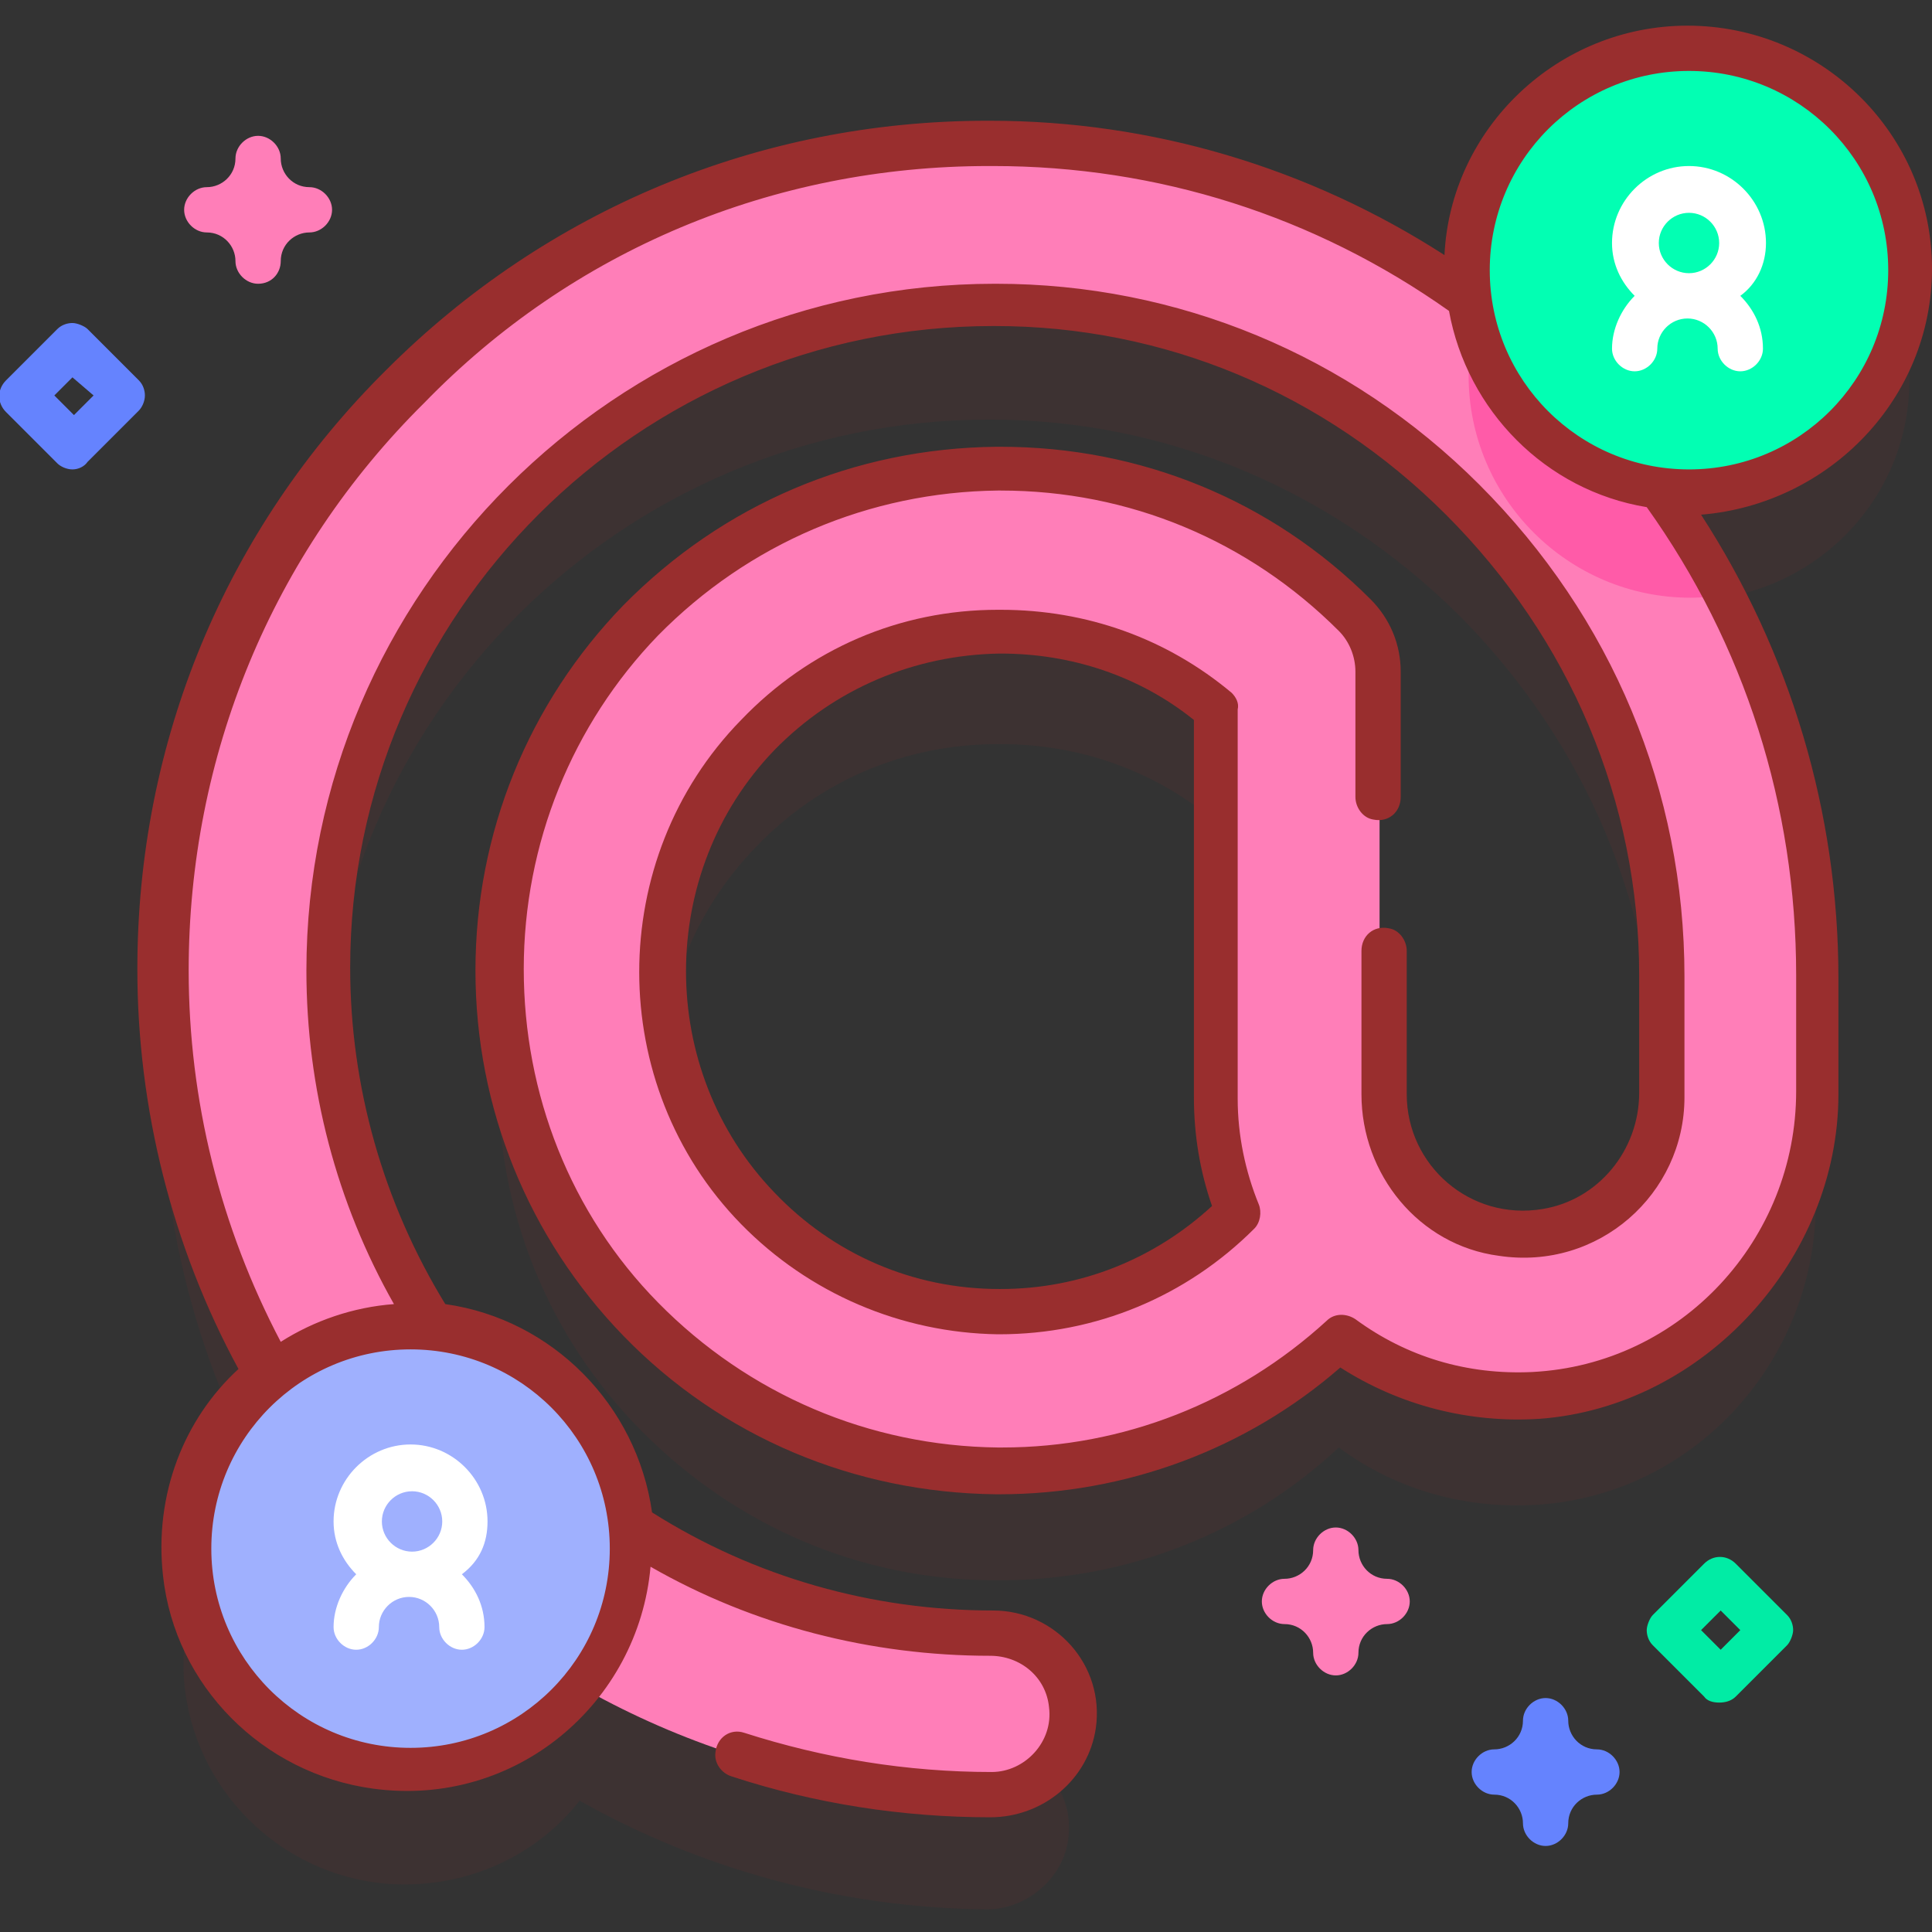 <?xml version="1.0" encoding="utf-8"?>
<!-- Generator: Adobe Illustrator 23.0.1, SVG Export Plug-In . SVG Version: 6.00 Build 0)  -->
<svg version="1.1" id="Camada_1" xmlns="http://www.w3.org/2000/svg" xmlns:xlink="http://www.w3.org/1999/xlink" x="0px" y="0px"
	 viewBox="0 0 128 128" style="enable-background:new 0 0 128 128;" xml:space="preserve">
<rect x="0" y="0" width="128" height="128" fill="#333333" stroke="none"/>
<style type="text/css">
	.st0{opacity:0.1;fill:#992E2E;enable-background:new    ;}
	.st1{fill:#FF9D33;}
	.st2{fill:#FFC599;}
	.st3{fill:#FFF3EE;}
	.st4{fill:#FFAB66;}
	.st5{fill:#FF4D4D;}
	.st6{fill:#FF2C2C;}
	.st7{fill:#FF8B00;}
	.st8{fill:#992E2E;}
	.st9{fill:#FF6C6C;}
	.st10{fill:#6C6CFF;}
	.st11{fill:#4D4DFF;}
	.st12{fill:#FF7EB8;}
	.st13{fill:#FF5BA8;}
	.st14{fill:#02FFB3;}
	.st15{fill:#FFFFFF;}
	.st16{fill:#9FB0FE;}
	.st17{fill:#6583FE;}
	.st18{fill:#01ECA5;}
	.st19{fill:#2C27FF;}
	.st20{fill:#EBEBFF;}
	.st21{fill:#FFB3B3;}
	.st22{fill:#B3B3FF;}
	.st23{fill:#FF7300;}
	.st24{fill:#9494FF;}
	.st25{fill:#D9D9FF;}
	.st26{fill:#AFABC6;}
	.st27{fill:#8E8CA8;}
	.st28{fill:#F5F4F9;}
	.st29{fill:#FFBE92;}
	.st30{fill:#DDD9E4;}
	.st31{fill:#C182F9;}
	.st32{fill:#CECAE0;}
	.st33{fill:#FFA052;}
	.st34{fill:#FDD250;}
	.st35{fill:#FFE783;}
	.st36{fill:#FF8736;}
</style>
<g>
	<path class="st0" d="M126.5,25.2c0-8.1-6.6-14.6-14.7-14.6s-14.7,6.6-14.7,14.6c0,0.7,0.1,1.3,0.1,2C88,20.5,77.1,16.9,65.6,16.9
		c0,0-0.1,0-0.1,0C50.8,17,37,22.7,26.7,33c-10.3,10.3-16,24.1-16,38.7c0,9.8,2.6,19,7.1,27c-3.7,2.9-6,7.5-5.6,12.7
		c0.6,7.1,6.3,12.8,13.4,13.4c5.2,0.4,9.9-1.8,12.8-5.5c8,4.5,17.2,7.1,27,7.2c2.7,0,5.2-2.2,5.4-4.9c0.3-3.2-2.2-5.8-5.3-5.8
		c-8.9,0-17.1-2.6-24-7.1c-0.7-6.8-6.2-12.3-13-13c-4.5-6.9-7.1-15.1-7.1-23.9c0-24.2,19.8-44,44.1-44c0,0,0.1,0,0.1,0
		c11.6,0,22.6,4.6,31,12.9c8.5,8.5,13.2,19.7,13.2,31.5v7.8c0,4.5-3.2,8.5-7.6,9.2c-5.8,1-10.8-3.5-10.8-9V51.9
		c0-1.4-0.6-2.8-1.6-3.8C83.4,41.8,75,38.4,66,38.5c-9,0.1-17.4,3.6-23.6,10c-6,6.2-9.4,14.4-9.4,23.1s3.3,16.9,9.4,23.1
		c6.3,6.4,14.6,10,23.6,10c0.1,0,0.2,0,0.2,0c8.4,0,16.4-3.1,22.5-8.8c3.9,2.9,8.9,4.3,14.2,3.7c10-1.2,17.4-9.9,17.4-19.9V72
		c0-11.7-3.7-23-10.6-32.3c0.6,0.1,1.3,0.1,2,0.1C119.9,39.8,126.5,33.3,126.5,25.2L126.5,25.2z M66.1,94.2c-6.1,0-11.7-2.5-16-6.8
		c-8.4-8.6-8.4-22.7,0-31.3c4.2-4.4,9.9-6.8,16-6.8c0.1,0,0.1,0,0.2,0c5.3,0,10.3,1.8,14.3,5.2V80c0,2.7,0.5,5.2,1.5,7.6
		C77.9,91.9,72.2,94.2,66.1,94.2z"/>
	<path class="st12" d="M65.6,118.9c-30.3,0-54.9-24.5-54.9-54.7c0-14.6,5.7-28.3,16-38.7C37,15.2,50.8,9.5,65.5,9.5c0,0,0.1,0,0.1,0
		c14.4,0,28.1,5.7,38.5,16c10.5,10.5,16.3,24.4,16.3,39.1v7.7c0,10.1-7.4,18.7-17.4,19.9c-5.3,0.6-10.3-0.8-14.2-3.7
		c-6.2,5.7-14.1,8.8-22.5,8.8c-0.1,0-0.2,0-0.2,0c-9-0.1-17.4-3.6-23.6-10c-6-6.2-9.4-14.4-9.4-23.1s3.3-16.9,9.4-23.1
		c6.3-6.4,14.6-10,23.6-10c9-0.1,17.4,3.4,23.7,9.7c1,1,1.6,2.4,1.6,3.8v27.9c0,4.5,3.2,8.5,7.6,9.2c5.8,1,10.8-3.5,10.8-9v-8
		c0-11.9-4.7-23.1-13.2-31.5c-8.4-8.3-19.4-12.9-31-12.9c0,0-0.1,0-0.1,0c-24.3,0-44.1,19.8-44.1,44c0,24.2,19.8,44,44.1,44
		c2.7,0,5,1.9,5.4,4.5C71.3,116.1,68.8,118.9,65.6,118.9L65.6,118.9z M66.3,41.9c-0.1,0-0.1,0-0.2,0c-6.1,0-11.7,2.5-16,6.8
		c-8.4,8.6-8.4,22.7,0,31.3c4.2,4.4,9.9,6.8,16,6.8c6,0,11.7-2.3,16-6.5c-1-2.3-1.5-4.9-1.5-7.6V47C76.6,43.7,71.6,41.9,66.3,41.9
		L66.3,41.9z"/>
	<path class="st13" d="M104.2,25.7c-2-1.9-4-3.7-6.2-5.3c-0.5,1.4-0.7,3-0.7,4.5c0,8.1,6.6,14.7,14.7,14.7c0.8,0,1.6-0.1,2.3-0.2
		C111.7,34.4,108.3,29.8,104.2,25.7z"/>
	<circle class="st14" cx="111.9" cy="17.9" r="14.6"/>
	<path class="st15" d="M117,16.1c0-2.8-2.3-5.1-5.1-5.1c-2.8,0-5.1,2.3-5.1,5.1c0,1.4,0.6,2.6,1.5,3.5c-0.9,0.9-1.5,2.2-1.5,3.5
		c0,0.8,0.7,1.5,1.5,1.5s1.5-0.7,1.5-1.5c0-1.1,0.9-2,2-2s2,0.9,2,2c0,0.8,0.7,1.5,1.5,1.5s1.5-0.7,1.5-1.5c0-1.4-0.6-2.6-1.5-3.5
		C116.4,18.8,117,17.5,117,16.1L117,16.1z M111.9,14.1c1.1,0,2,0.9,2,2c0,1.1-0.9,2-2,2s-2-0.9-2-2C109.9,15,110.8,14.1,111.9,14.1z
		"/>
	<circle class="st16" cx="27.3" cy="102.6" r="14.6"/>
	<path class="st15" d="M32.3,100.8c0-2.8-2.3-5.1-5.1-5.1s-5.1,2.3-5.1,5.1c0,1.4,0.6,2.6,1.5,3.5c-0.9,0.9-1.5,2.2-1.5,3.5
		c0,0.8,0.7,1.5,1.5,1.5s1.5-0.7,1.5-1.5c0-1.1,0.9-2,2-2c1.1,0,2,0.9,2,2c0,0.8,0.7,1.5,1.5,1.5s1.5-0.7,1.5-1.5
		c0-1.4-0.6-2.6-1.5-3.5C31.8,103.4,32.3,102.2,32.3,100.8L32.3,100.8z M27.3,98.8c1.1,0,2,0.9,2,2c0,1.1-0.9,2-2,2
		c-1.1,0-2-0.9-2-2C25.3,99.7,26.2,98.8,27.3,98.8z"/>
	<path class="st12" d="M88.5,111c-0.8,0-1.5-0.7-1.5-1.5c0-1-0.8-1.9-1.9-1.9c-0.8,0-1.5-0.7-1.5-1.5c0-0.8,0.7-1.5,1.5-1.5
		c1,0,1.9-0.8,1.9-1.9c0-0.8,0.7-1.5,1.5-1.5s1.5,0.7,1.5,1.5c0,1,0.8,1.9,1.9,1.9c0.8,0,1.5,0.7,1.5,1.5c0,0.8-0.7,1.5-1.5,1.5
		c-1,0-1.9,0.8-1.9,1.9C90,110.3,89.3,111,88.5,111z"/>
	<path class="st17" d="M102.4,122.3c-0.8,0-1.5-0.7-1.5-1.5c0-1-0.8-1.9-1.9-1.9c-0.8,0-1.5-0.7-1.5-1.5c0-0.8,0.7-1.5,1.5-1.5
		c1,0,1.9-0.8,1.9-1.9c0-0.8,0.7-1.5,1.5-1.5s1.5,0.7,1.5,1.5c0,1,0.8,1.9,1.9,1.9c0.8,0,1.5,0.7,1.5,1.5c0,0.8-0.7,1.5-1.5,1.5
		c-1,0-1.9,0.8-1.9,1.9C103.9,121.6,103.2,122.3,102.4,122.3z"/>
	<path class="st12" d="M17.1,18.8c-0.8,0-1.5-0.7-1.5-1.5c0-1-0.8-1.9-1.9-1.9c-0.8,0-1.5-0.7-1.5-1.5c0-0.8,0.7-1.5,1.5-1.5
		c1,0,1.9-0.8,1.9-1.9c0-0.8,0.7-1.5,1.5-1.5s1.5,0.7,1.5,1.5c0,1,0.8,1.9,1.9,1.9c0.8,0,1.5,0.7,1.5,1.5c0,0.8-0.7,1.5-1.5,1.5
		c-1,0-1.9,0.8-1.9,1.9C18.6,18.1,18,18.8,17.1,18.8z"/>
	<path class="st17" d="M4.8,31.1c-0.4,0-0.8-0.2-1-0.4l-3.4-3.4c-0.6-0.6-0.6-1.5,0-2.1l3.4-3.4c0.3-0.3,0.7-0.4,1-0.4
		s0.8,0.2,1,0.4l3.4,3.4c0.3,0.3,0.4,0.7,0.4,1c0,0.4-0.2,0.8-0.4,1l-3.4,3.4C5.6,30.9,5.2,31.1,4.8,31.1L4.8,31.1z M3.6,26.2
		l1.3,1.3l1.3-1.3L4.8,25L3.6,26.2z"/>
	<path class="st18" d="M113.9,112.8c-0.4,0-0.8-0.1-1-0.4l-3.4-3.4c-0.3-0.3-0.4-0.7-0.4-1s0.2-0.8,0.4-1l3.4-3.4
		c0.6-0.6,1.5-0.6,2.1,0l3.4,3.4c0.3,0.3,0.4,0.7,0.4,1s-0.2,0.8-0.4,1l-3.4,3.4C114.7,112.7,114.3,112.8,113.9,112.8z M112.7,108
		l1.3,1.3l1.3-1.3l-1.3-1.3L112.7,108z"/>
	<path class="st8" d="M81.6,45.9c-4.3-3.6-9.6-5.5-15.3-5.5l-0.2,0c-6.5,0-12.5,2.6-17,7.3c-9,9.2-9,24.2,0,33.4
		c4.5,4.6,10.6,7.2,17,7.3c0,0,0.1,0,0.1,0c6.4,0,12.4-2.5,16.9-7c0.4-0.4,0.5-1.1,0.3-1.6c-0.9-2.2-1.4-4.6-1.4-7V47
		C82.1,46.6,81.9,46.2,81.6,45.9L81.6,45.9z M66.3,85.4c0,0-0.1,0-0.1,0c-5.7,0-11-2.3-14.9-6.4c-7.8-8.1-7.8-21.2,0-29.3
		c4-4.1,9.3-6.3,14.9-6.4l0.1,0c4.7,0,9.2,1.5,12.8,4.4v25c0,2.5,0.4,4.9,1.2,7.2C76.5,83.4,71.6,85.4,66.3,85.4L66.3,85.4z"/>
	<path class="st8" d="M128,17.8c0-8.9-7.3-16.1-16.2-16.1c-8.6,0-15.7,6.8-16.1,15.2C86.7,11.1,76.3,8,65.6,8h-0.2
		c-15.1,0-29.2,5.9-39.8,16.5C14.9,35.1,9.1,49.2,9.1,64.2c0,9.2,2.3,18.4,6.7,26.5c-3.6,3.3-5.6,8.3-5,13.7
		c0.8,7.3,6.6,13.1,13.9,14.1c9.5,1.3,17.6-5.7,18.4-14.7c6.8,3.9,14.6,5.9,22.5,5.9c2,0,3.7,1.4,3.9,3.4c0.3,2.3-1.6,4.3-3.8,4.3
		c-5.6,0-11.1-0.9-16.4-2.6c-0.9-0.3-1.8,0.3-1.9,1.3c-0.1,0.7,0.4,1.4,1.1,1.6c5.5,1.8,11.3,2.7,17.1,2.7c3.5,0,6.5-2.5,7-5.9
		c0.6-4.2-2.7-7.8-6.8-7.8c-8,0-15.8-2.2-22.6-6.5c-1-7.1-6.6-12.8-13.7-13.8c-4.1-6.7-6.3-14.4-6.3-22.3
		c0-23.4,19.1-42.5,42.6-42.5h0.1c11.2,0,21.8,4.4,29.9,12.5c8.2,8.2,12.8,19,12.8,30.5v7.8c0,3.8-2.7,7.1-6.4,7.7
		c-4.8,0.8-9-2.9-9-7.6V63c0-0.7-0.5-1.4-1.2-1.5c-1-0.2-1.8,0.5-1.8,1.5v9.5c0,5.3,3.8,10,9.1,10.7c6.6,1,12.3-4.1,12.3-10.5v-8
		c0-12.3-4.8-23.8-13.6-32.6c-8.6-8.6-20-13.3-32-13.3h-0.1c-25.1,0-45.6,20.5-45.6,45.5c0,7.8,2,15.4,5.8,22.1
		c-2.7,0.2-5.3,1.1-7.5,2.5c-4-7.6-6.1-16-6.1-24.6c0-14.2,5.5-27.6,15.6-37.6C37.9,16.6,51.2,11,65.5,11h0.3
		c10.9,0,21.3,3.3,30.2,9.6c0,0,0,0,0,0c1.2,6.6,6.4,11.9,13.1,13c6.5,9.1,9.9,19.8,9.9,31v7.7c0,9.8-7.6,18.1-17.5,18.6
		c-4.3,0.2-8.3-1-11.7-3.5c-0.6-0.4-1.4-0.4-1.9,0.1c-5.9,5.4-13.5,8.4-21.5,8.4l-0.3,0c-8.5-0.1-16.5-3.5-22.5-9.6
		c-5.8-5.9-8.9-13.8-8.9-22.1c0-8.3,3.2-16.2,8.9-22.1c6-6.1,14-9.5,22.5-9.6c0.1,0,0.2,0,0.2,0c8.5,0,16.4,3.3,22.4,9.3
		c0.7,0.7,1.1,1.7,1.1,2.7v8.3c0,0.7,0.5,1.4,1.2,1.5c1,0.2,1.8-0.5,1.8-1.5v-8.3c0-1.8-0.7-3.5-2-4.8c-6.6-6.6-15.3-10.1-24.5-10.1
		c-0.1,0-0.2,0-0.3,0c-9.4,0.1-18.1,3.8-24.7,10.5c-6.3,6.5-9.8,15.1-9.8,24.2s3.5,17.7,9.8,24.2c6.5,6.7,15.3,10.4,24.7,10.5l0.2,0
		c8.4,0,16.4-3,22.6-8.4c3.9,2.5,8.5,3.7,13.2,3.4c10.9-0.8,19.8-10.6,19.8-21.5v-7.7c0-11-3.2-21.6-9.1-30.7
		C121.2,33.4,128,26.4,128,17.8L128,17.8z M40.4,102.6c0,7.3-5.9,13.2-13.2,13.2s-13.2-5.9-13.2-13.2c0-7.3,5.9-13.2,13.2-13.2
		S40.4,95.3,40.4,102.6z M111.9,31.1c-7.3,0-13.2-5.9-13.2-13.2s5.9-13.2,13.2-13.2c7.3,0,13.2,5.9,13.2,13.2S119.2,31.1,111.9,31.1
		z"/>
</g>
</svg>
